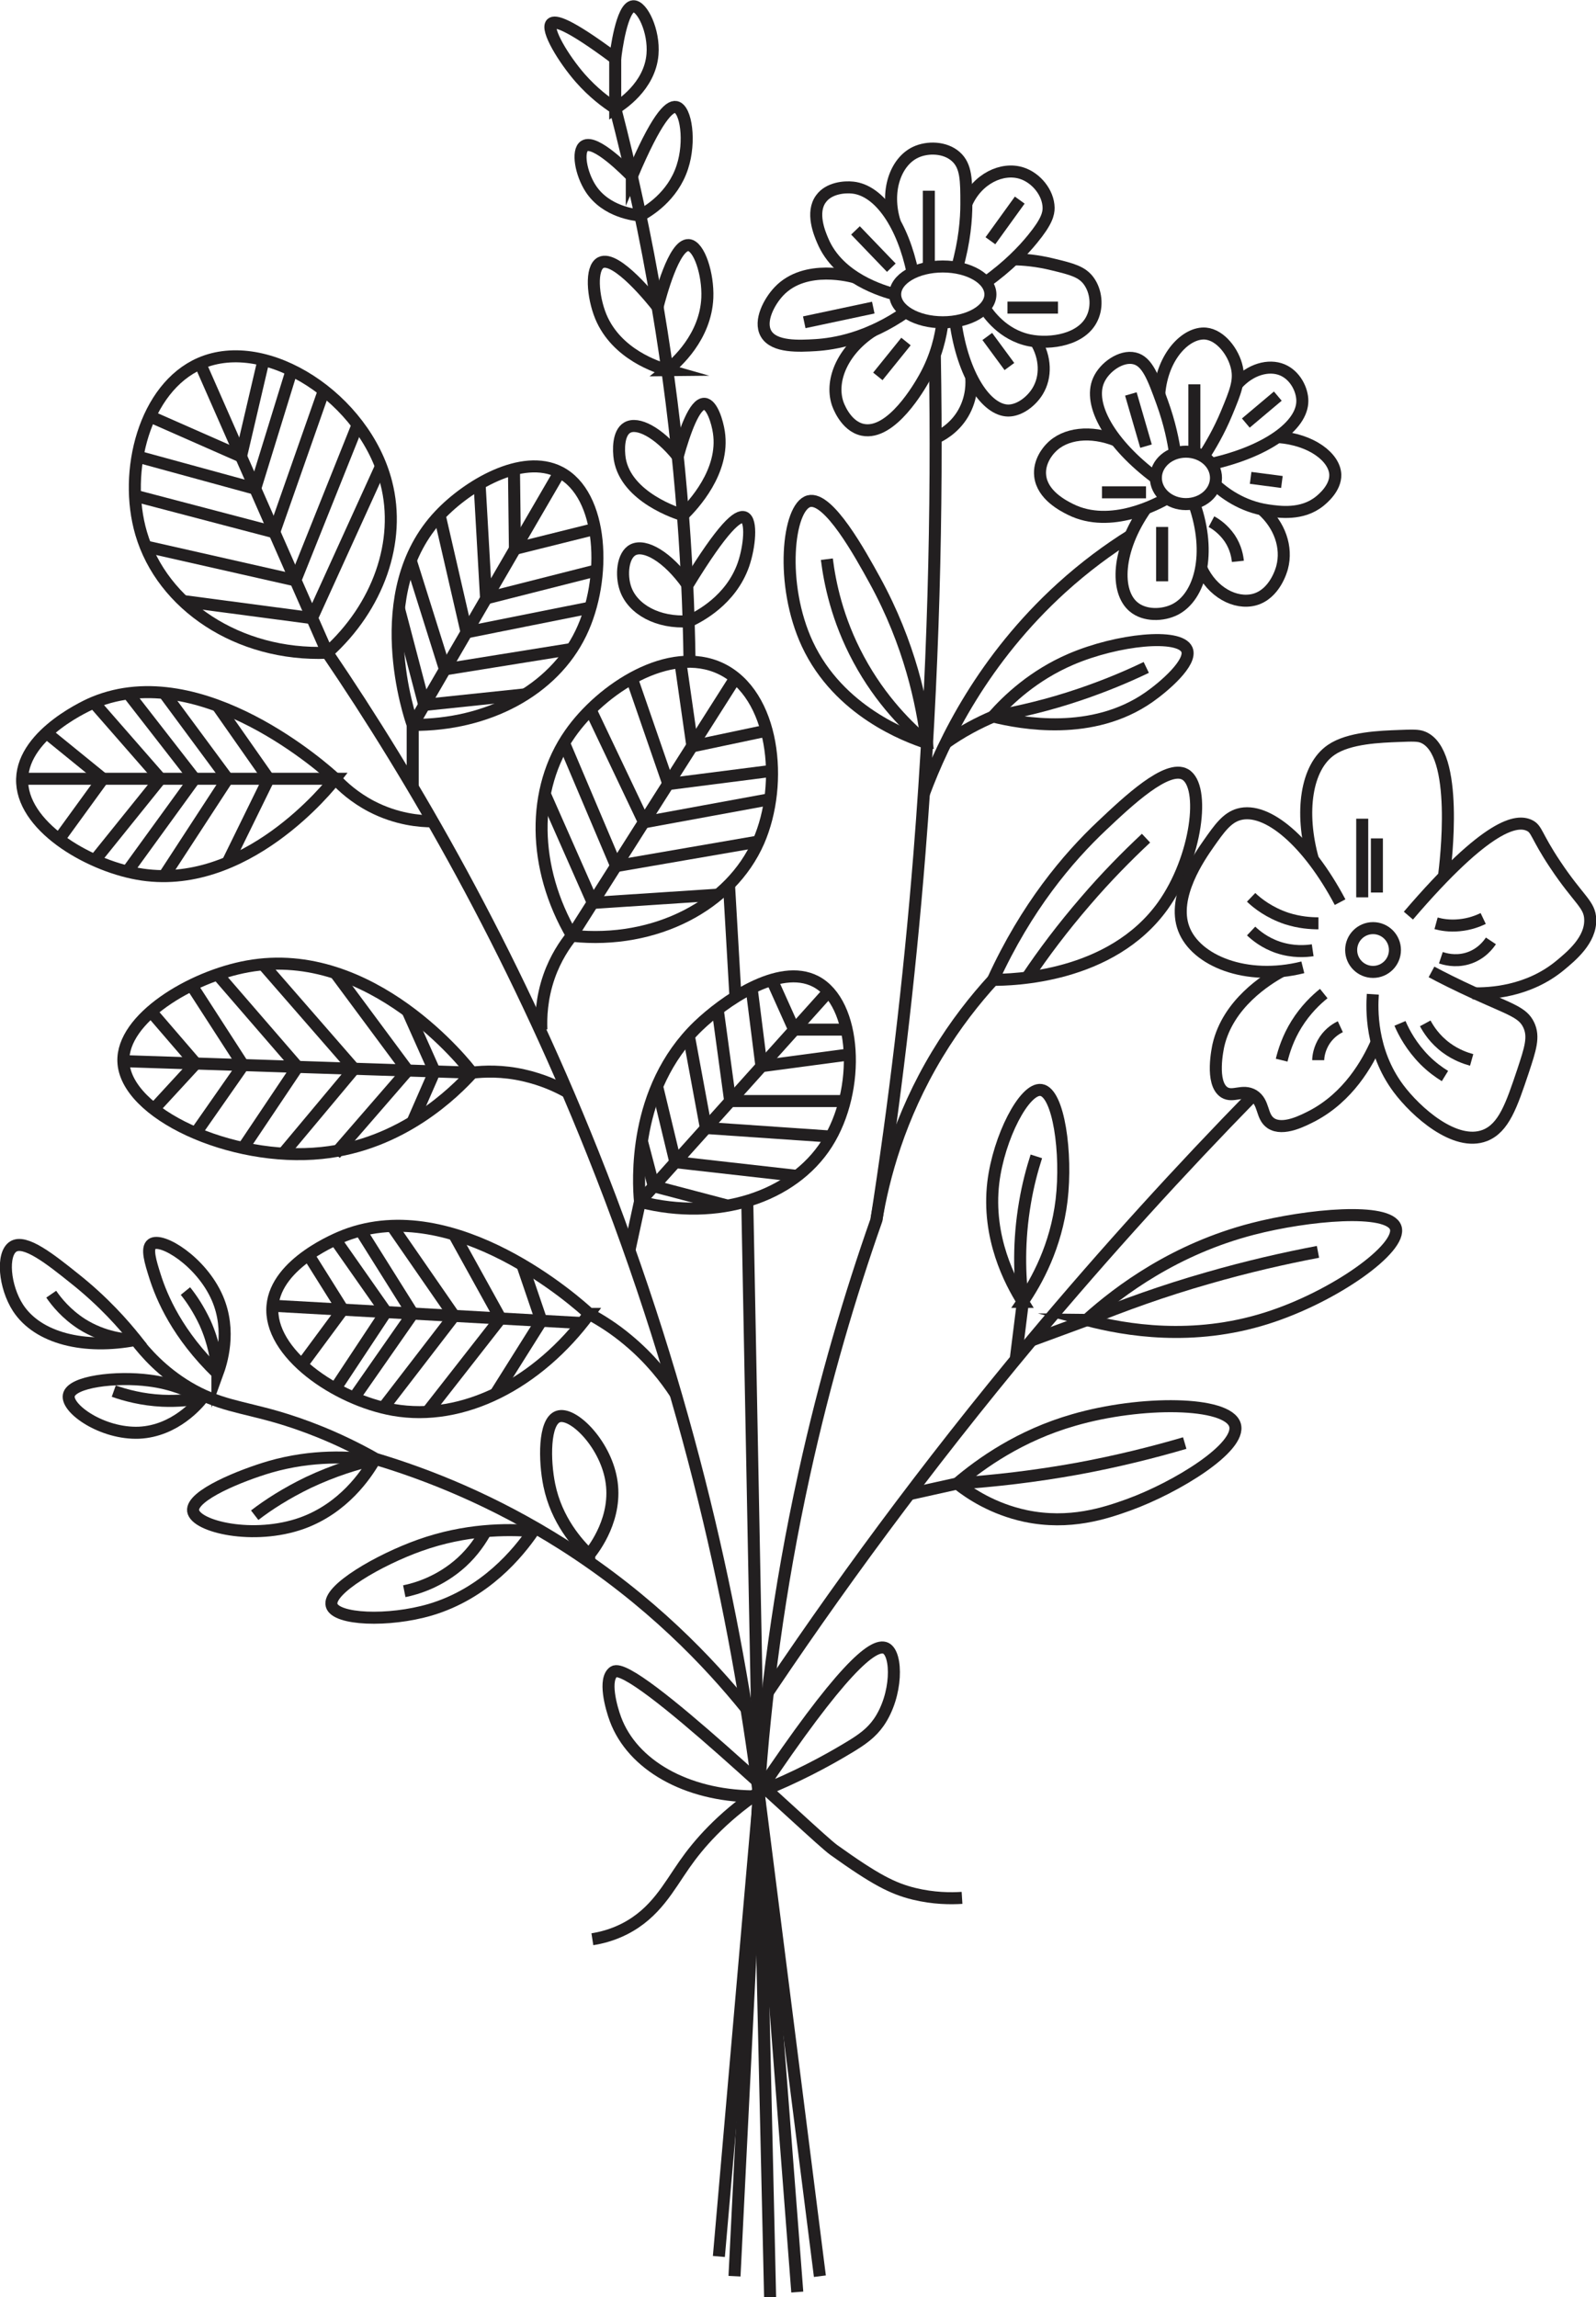 <?xml version="1.0" encoding="UTF-8"?><svg id="Layer_2" xmlns="http://www.w3.org/2000/svg" width="66.36" height="95.51" viewBox="0 0 66.36 95.51"><defs><style>.cls-1{fill:none;stroke:#221f20;stroke-miterlimit:10;stroke-width:.5px;}</style></defs><g id="Layer_1-2"><path class="cls-1" d="m13.61,27.14c2.11-1.9,3.08-4.62,2.45-7.07-.89-3.49-4.96-6.17-7.74-4.96-2.31,1.01-3.21,4.48-2.45,7.07.87,2.97,4.03,5.11,7.74,4.96Z"/><path class="cls-1" d="m17.16,30.14c-.1-.27-1.91-5.52,1.12-8.72,1.15-1.22,3.42-2.59,4.99-1.79,1.82.93,1.98,4.43.88,6.7-1.15,2.38-3.88,3.83-6.99,3.81Z"/><path class="cls-1" d="m8.32,15.11l5.29,12.03c3.6,5.3,7.62,12.24,11.03,20.78,4.08,10.21,5.98,19.46,6.9,26.6l.48,20.99"/><polyline class="cls-1" points="10.96 14.96 10.02 18.98 6.23 17.31"/><polyline class="cls-1" points="12.13 15.39 10.61 20.32 5.71 18.98"/><polyline class="cls-1" points="13.47 16.23 11.4 22.13 5.61 20.61"/><polyline class="cls-1" points="14.87 17.66 12.28 24.13 6.05 22.72"/><polyline class="cls-1" points="15.84 19.39 12.97 25.7 7.61 24.99"/><polyline class="cls-1" points="21.37 19.51 21.41 22.82 24.74 21.99"/><polyline class="cls-1" points="19.94 20.11 20.21 24.88 24.82 23.71"/><polyline class="cls-1" points="18.28 21.42 19.4 26.29 24.55 25.26"/><polyline class="cls-1" points="17.08 23.31 18.5 27.83 23.79 26.98"/><polyline class="cls-1" points="16.59 25.31 17.64 29.31 21.84 28.87"/><path class="cls-1" d="m23.79,38.91c-1.66-2.83-1.7-6.1-.09-8.4,1.31-1.88,4.14-3.72,6.27-2.71,2.23,1.06,2.63,4.76,1.57,7.19-1.16,2.64-4.28,4.28-7.74,3.92Z"/><path class="cls-1" d="m13.94,32.38c-.33-.31-5.54-5.03-10.04-3.17-.13.05-2.92,1.25-2.98,3.17-.06,1.94,2.69,3.57,4.79,3.95,4.47.81,8.02-3.68,8.23-3.95Z"/><polyline class="cls-1" points="28.29 27.53 28.79 31.03 31.87 30.38"/><polyline class="cls-1" points="26.27 28.2 27.79 32.6 32.09 32.05"/><polyline class="cls-1" points="24.55 29.5 26.78 34.19 32.01 33.23"/><polyline class="cls-1" points="23.45 30.89 25.62 36.01 31.53 34.99"/><polyline class="cls-1" points="22.65 33.01 24.65 37.54 29.84 37.2"/><path class="cls-1" d="m19.62,44.6c-.19-.26-4.16-5.35-9.32-4.42-2.39.43-5.23,2.18-5.17,3.95.07,2.16,4.47,4.2,8.24,3.81,3.35-.34,5.54-2.54,6.26-3.33Z"/><path class="cls-1" d="m.92,32.38h13.02c.31.33.8.78,1.51,1.15,1.04.54,2.01.62,2.53.62"/><polyline class="cls-1" points="2.45 34.9 4.28 32.38 1.93 30.47"/><polyline class="cls-1" points="3.94 35.77 6.67 32.38 3.9 29.21"/><polyline class="cls-1" points="5.29 36.24 8.09 32.38 5.29 28.78"/><polyline class="cls-1" points="6.82 36.43 9.46 32.38 6.82 28.81"/><polyline class="cls-1" points="9.46 35.87 11.17 32.38 9.04 29.34"/><path class="cls-1" d="m5.13,44.12l14.5.48c.5-.06,1.26-.09,2.14.11.8.18,1.42.47,1.84.71"/><polyline class="cls-1" points="6.4 46.11 8.14 44.22 6.28 42.06"/><polyline class="cls-1" points="7.96 40.96 10.11 44.29 8.14 47.11"/><polyline class="cls-1" points="9.04 40.51 12.37 44.36 10.11 47.73"/><polyline class="cls-1" points="10.93 40.09 14.72 44.44 11.76 47.98"/><polyline class="cls-1" points="13.94 40.45 16.95 44.51 13.94 47.98"/><polyline class="cls-1" points="16.95 42.04 18.07 44.55 17.16 46.63"/><path class="cls-1" d="m26.61,49.96c-.07-.79-.32-4.66,2.42-7.3,1.02-.98,3.34-2.66,4.89-1.85,1.7.89,1.89,4.5.46,6.74-1.42,2.23-4.55,3.24-7.76,2.42Z"/><polyline class="cls-1" points="32.09 40.74 33.02 42.81 35.2 42.81"/><polyline class="cls-1" points="31.25 41.07 31.66 44.33 35.33 43.84"/><polyline class="cls-1" points="29.84 41.96 30.36 45.78 35.11 45.78"/><polyline class="cls-1" points="28.64 43.06 29.35 46.9 34.45 47.25"/><polyline class="cls-1" points="27.32 45.16 28.08 48.32 33.12 48.89"/><polyline class="cls-1" points="26.69 47.45 27.18 49.32 30.22 50.12"/><path class="cls-1" d="m24.5,54.63c-.46-.43-5.58-5.03-10.17-3.26-.28.11-2.84,1.13-3,2.92-.18,1.97,2.65,3.91,5.02,4.33,2.9.51,6.01-1.09,8.15-3.99Z"/><line class="cls-1" x1="24.2" y1="55.01" x2="11.33" y2="54.29"/><polyline class="cls-1" points="12.82 52.17 14.25 54.45 12.55 56.75"/><polyline class="cls-1" points="13.94 51.54 16.05 54.55 13.94 57.74"/><polyline class="cls-1" points="14.99 51.16 17.16 54.62 14.72 58.12"/><polyline class="cls-1" points="15.94 58.53 18.88 54.71 16.3 50.98"/><polyline class="cls-1" points="18.88 51.33 20.81 54.82 17.76 58.72"/><polyline class="cls-1" points="21.72 52.6 22.51 54.92 20.6 57.96"/><polyline class="cls-1" points="17.16 32.74 17.16 30.14 23.27 19.63"/><path class="cls-1" d="m22.51,42.81c-.02-.49,0-1.29.32-2.21.27-.77.66-1.34.95-1.7,2.26-3.57,4.53-7.14,6.79-10.7"/><polyline class="cls-1" points="26.17 51.99 26.61 49.96 34.45 41.23"/><path class="cls-1" d="m24.5,54.63c.48.26,1.04.61,1.6,1.08.94.78,1.57,1.6,1.99,2.24"/><path class="cls-1" d="m25.58,4.5c-.39-.25-.92-.65-1.45-1.25-.7-.8-1.44-2.03-1.2-2.27.14-.13.65-.04,2.65,1.45.03-.28.27-2.14.75-2.17.37-.02.88,1.03.8,2-.11,1.35-1.35,2.12-1.55,2.25Z"/><path class="cls-1" d="m25.58,2.42v2.07c.66,2.55,1.27,5.31,1.76,8.26.91,5.4,1.27,10.37,1.33,14.76"/><path class="cls-1" d="m26.27,7.33c1.02-2.41,1.55-2.94,1.84-2.88.42.09.61,1.44.26,2.5-.4,1.23-1.43,1.84-1.75,2.01-.21-.02-1.42-.14-2.06-1.12-.41-.63-.57-1.57-.26-1.77.45-.29,1.76,1.05,1.97,1.26Z"/><path class="cls-1" d="m27.75,15.39c-.39-.11-2.11-.64-2.77-2.23-.34-.83-.43-2.02,0-2.24.64-.33,2.19,1.62,2.36,1.84.12-.46.68-2.6,1.29-2.57.44.03.82,1.21.78,2.19-.07,1.63-1.3,2.72-1.67,3.01Z"/><path class="cls-1" d="m28.4,21.42c-.21-.06-2.36-.74-2.63-2.33-.06-.38-.07-1.09.31-1.31.43-.25,1.29.19,2.1,1.19.29-1.03.7-2.2,1.11-2.18.32.02.54.77.6,1.18.25,1.64-1.08,3.04-1.49,3.45Z"/><path class="cls-1" d="m28.64,25.83c-1.28.09-2.33-.49-2.63-1.35-.2-.57-.12-1.4.31-1.62.49-.25,1.44.28,2.27,1.46,1.48-2.42,2.09-2.92,2.36-2.81.32.13.22,1.22-.04,1.97-.52,1.48-1.85,2.16-2.26,2.35Z"/><line class="cls-1" x1="30.31" y1="36.77" x2="30.58" y2="41.45"/><polyline class="cls-1" points="31.07 49.92 31.54 74.51 30.54 94.64"/><path class="cls-1" d="m5.65,55.71c-2.14.41-4.07-.06-4.9-1.33-.57-.88-.69-2.24-.2-2.55.49-.31,1.54.52,2.55,1.33,1.21.96,2.05,1.92,2.55,2.55Z"/><path class="cls-1" d="m2.13,53.81c.22.32.62.82,1.27,1.24.92.58,1.83.66,2.24.66.41.54,1.11,1.33,2.18,1.97,1.24.74,2.19.8,3.71,1.24.99.29,2.43.8,4.11,1.75-.78.17-1.76.47-2.82.97-.91.44-1.66.92-2.23,1.36"/><path class="cls-1" d="m9.04,57.1c-1.66-1.61-2.31-3.13-2.6-4.05-.18-.57-.36-1.15-.13-1.32.4-.3,2.07.72,2.73,2.25.59,1.37.16,2.69,0,3.13Z"/><path class="cls-1" d="m7.71,53.68c.26.32.55.76.81,1.31.38.84.49,1.6.53,2.11"/><path class="cls-1" d="m8.42,58.12c-.49-.26-1.25-.6-2.22-.72-1.37-.18-3.24.04-3.34.62-.1.56,1.4,1.61,2.92,1.55,1.5-.07,2.45-1.21,2.64-1.45Z"/><path class="cls-1" d="m4.73,57.84c.48.17,1.18.36,2.02.4.66.03,1.23-.04,1.67-.12"/><path class="cls-1" d="m15.57,60.71c-1.01-.14-2.58-.23-4.35.28-1.16.34-3.28,1.18-3.19,1.83.1.66,2.52,1.23,4.53.51,1.72-.62,2.65-2,3.01-2.62Z"/><path class="cls-1" d="m24.5,64.65c-.49-.47-1.36-1.44-1.66-2.9-.21-1.02-.23-2.64.36-2.85.61-.22,1.94,1.1,2.21,2.6.29,1.6-.71,2.89-.91,3.14Z"/><path class="cls-1" d="m22.17,63.66c-1.12-.09-2.83-.08-4.71.59-1.69.6-3.86,1.85-3.67,2.5.17.6,2.36.69,4.1.18,2.29-.68,3.66-2.37,4.28-3.27Z"/><path class="cls-1" d="m16.81,66.16c.5-.1,1.49-.39,2.39-1.21.49-.45.8-.93,1-1.29"/><path class="cls-1" d="m31.04,71.05c-1.54-1.91-4-4.52-7.61-6.82-2.93-1.86-5.68-2.93-7.78-3.56"/><ellipse class="cls-1" cx="39.2" cy="12.24" rx="1.98" ry="1.16"/><path class="cls-1" d="m37.21,12.24c-.49-.13-2.34-.66-3-2.23-.13-.3-.5-1.18-.07-1.75.32-.44.97-.5,1.32-.46,1.11.12,2.08,1.56,2.49,3.55"/><path class="cls-1" d="m37.21,9.26c-.42-1.31.03-2.54.86-2.93.49-.23,1.22-.22,1.67.18.44.39.44.99.44,1.97,0,.62-.07,1.55-.39,2.67"/><line class="cls-1" x1="35.57" y1="9.58" x2="37.06" y2="11.13"/><line class="cls-1" x1="38.62" y1="7.93" x2="38.62" y2="11.08"/><path class="cls-1" d="m40.18,8.47c.45-1.04,1.49-1.53,2.3-1.27.6.19,1.11.81,1.12,1.44,0,.25-.07.57-.67,1.3-.39.48-1.02,1.14-1.95,1.8"/><line class="cls-1" x1="42.4" y1="8.32" x2="41.18" y2="10.01"/><path class="cls-1" d="m42.15,10.78c.39.01.96.05,1.64.22.79.19,1.19.3,1.47.67.32.43.38,1.06.16,1.54-.41.92-1.74,1.12-2.62.94-1.12-.23-1.72-1.12-1.87-1.35"/><line class="cls-1" x1="41.89" y1="12.79" x2="43.99" y2="12.79"/><path class="cls-1" d="m35.57,11.54c-.12-.04-2.08-.59-3.18.57-.4.42-.84,1.23-.54,1.76.33.58,1.38.52,2.06.48.79-.05,2.18-.28,3.76-1.38"/><line class="cls-1" x1="33.44" y1="13.4" x2="36.31" y2="12.79"/><path class="cls-1" d="m36.31,13.74c-1.23.78-1.8,2.03-1.49,3.01.01.04.32.97,1.05,1.12,1.2.25,2.38-1.83,2.56-2.15.52-.92.69-1.78.76-2.33"/><line class="cls-1" x1="36.5" y1="15.65" x2="37.67" y2="14.2"/><path class="cls-1" d="m39.73,13.4c.31,2.22,1.28,3.66,2.19,3.67.48,0,.97-.39,1.22-.8.37-.6.34-1.41-.08-2.09"/><line class="cls-1" x1="41.05" y1="13.99" x2="41.97" y2="15.24"/><path class="cls-1" d="m38.87,14.81c.11,6.35-.05,13.27-.64,20.68-.43,5.39-1.05,10.48-1.79,15.24-1.09,3.1-2.14,6.63-3,10.55-1.07,4.87-1.63,9.34-1.89,13.24.53,6.93,1.07,13.85,1.6,20.78"/><path class="cls-1" d="m40.38,15.65c.02.21.06.87-.34,1.55-.38.64-.94.92-1.14,1.01"/><ellipse class="cls-1" cx="49.31" cy="19.87" rx="1.25" ry="1.09"/><path class="cls-1" d="m48.05,19.87c-1.89-1.41-2.82-3.05-2.37-4.06.24-.55.94-1.04,1.49-.91.53.12.78.8,1.15,1.82.32.88.47,1.64.54,2.15"/><line class="cls-1" x1="47.02" y1="16.38" x2="47.65" y2="18.55"/><path class="cls-1" d="m48.2,16.38c.13-1.6,1.14-2.58,1.93-2.51.62.06,1.16.77,1.3,1.42.12.55-.06,1-.43,1.89-.32.77-.68,1.37-.96,1.81"/><line class="cls-1" x1="49.66" y1="15.98" x2="49.66" y2="18.83"/><path class="cls-1" d="m51.43,15.98c.55-.62,1.32-.84,1.89-.6.54.23.83.83.83,1.29,0,1.04-1.51,2.11-3.79,2.62"/><path class="cls-1" d="m51.8,17.59c.44-.37.89-.75,1.33-1.12"/><path class="cls-1" d="m53.13,18.17c1.41.1,2.36.85,2.39,1.56.02.57-.54,1.02-.65,1.11-.73.59-1.67.45-2.16.38-1.09-.16-1.84-.75-2.2-1.08"/><path class="cls-1" d="m48.52,20.72c-.33.19-2.33,1.3-4.01.46-.3-.15-1.17-.59-1.26-1.39-.07-.6.34-1.06.44-1.16.58-.62,1.67-.74,2.73-.31h0"/><line class="cls-1" x1="45.82" y1="20.47" x2="47.65" y2="20.47"/><path class="cls-1" d="m47.65,21.13c-1.23,1.75-1.27,3.47-.52,4.1.46.39,1.22.37,1.73.11,1.05-.54,1.52-2.33.8-4.38"/><line class="cls-1" x1="48.32" y1="24.17" x2="48.32" y2="21.91"/><path class="cls-1" d="m49.94,23.61c.46,1.02,1.43,1.53,2.22,1.32.84-.23,1.12-1.22,1.15-1.34.22-.83-.1-1.76-.84-2.41"/><path class="cls-1" d="m50.37,21.69c.17.09.49.3.76.69.26.39.32.77.34.96"/><line class="cls-1" x1="52" y1="19.87" x2="53.3" y2="20.04"/><path class="cls-1" d="m38.41,33.01c.84-2.26,2.49-5.62,5.72-8.56.98-.89,1.96-1.61,2.89-2.19"/><path class="cls-1" d="m41.29,29.79c.63-.71,1.68-1.71,3.24-2.38,1.94-.83,4.52-1.09,4.82-.4.23.53-.95,1.54-1.58,1.98-2.35,1.64-5.3,1.09-6.48.8Z"/><path class="cls-1" d="m39.32,30.89c.3-.21.64-.43,1.03-.64.33-.18.65-.33.95-.46,1.07-.19,2.29-.47,3.61-.92,1.03-.35,1.94-.73,2.75-1.12"/><path class="cls-1" d="m38.54,30.89c-.2-1.63-.71-4.11-2.17-6.77-.59-1.07-1.92-3.5-2.74-3.28-.87.24-1.22,3.45-.06,5.94,1.31,2.8,4.14,3.84,4.96,4.11Z"/><path class="cls-1" d="m34.38,23.25c.12.96.42,2.49,1.32,4.16.93,1.73,2.09,2.85,2.84,3.48"/><path class="cls-1" d="m41.29,40.74c1.39-3.04,3.11-5.07,4.53-6.41,1.07-1.01,2.71-2.56,3.46-2.13.85.49.49,3.47-.93,5.46-2.16,3.01-6.28,3.08-7.06,3.08Z"/><path class="cls-1" d="m36.44,50.72c.29-1.75.95-4.26,2.53-6.88.76-1.26,1.58-2.29,2.33-3.11"/><path class="cls-1" d="m42.71,40.64c.67-1,1.48-2.08,2.44-3.19.85-.99,1.7-1.85,2.5-2.6"/><path class="cls-1" d="m54.17,40.22c-2.36.59-4.45-.28-4.95-1.6-.51-1.34.67-3.02,1.04-3.55.43-.61.75-1.07,1.25-1.21,1.17-.33,2.88,1.14,4.21,3.65"/><path class="cls-1" d="m54.59,35.73c-.55-1.96-.28-3.84.76-4.55.74-.51,2.05-.55,2.84-.58.52-.02.78-.03.97.05,1.52.61.95,5.22.88,5.78"/><path class="cls-1" d="m52.02,37.31c.26.25.76.64,1.48.88.53.17,1,.2,1.32.2"/><path class="cls-1" d="m52.02,38.71c.19.18.56.49,1.12.68.63.21,1.17.16,1.44.12"/><path class="cls-1" d="m58.56,38.07c3.33-3.89,4.53-3.99,5.03-3.75.32.15.27.42,1.07,1.62.99,1.49,1.45,1.66,1.46,2.3.02.85-.78,1.51-1.25,1.9-1.33,1.1-2.93,1.18-3.64,1.16"/><line class="cls-1" x1="56.64" y1="34.04" x2="56.64" y2="37.31"/><line class="cls-1" x1="57.25" y1="34.86" x2="57.25" y2="37.11"/><path class="cls-1" d="m59.71,38.39c.22.06.55.12.96.08.45-.04.79-.18,1-.28"/><path class="cls-1" d="m59.91,39.82c.15.05.57.18,1.08.04.61-.17.92-.62,1-.74"/><circle class="cls-1" cx="57.09" cy="39.5" r=".91"/><path class="cls-1" d="m59.52,40.41c.39.21,1.02.53,1.81.89,1.49.68,1.98.79,2.23,1.31.24.5.07,1-.24,1.94-.47,1.4-.79,2.35-1.58,2.66-1.24.48-2.87-.98-3.6-1.96-1.16-1.56-1.1-3.32-1.06-3.91"/><path class="cls-1" d="m58.21,42.55c.17.4.48.97,1.02,1.52.3.3.59.51.85.67"/><path class="cls-1" d="m59.26,42.55c.13.24.39.66.88,1.02.41.3.8.43,1.05.5"/><path class="cls-1" d="m57.25,43.31c-.4.92-1.2,2.3-2.67,3.08-.37.19-1.23.65-1.74.31-.41-.28-.26-.87-.73-1.16-.45-.26-.84.1-1.2-.12-.6-.38-.27-1.86-.25-1.96.4-1.73,1.99-2.73,2.63-3.08"/><path class="cls-1" d="m53.29,44.08c.09-.37.26-.92.62-1.5.38-.61.82-1.02,1.13-1.27"/><path class="cls-1" d="m54.81,44.08c0-.14.04-.48.27-.83.23-.34.52-.5.65-.56"/><path class="cls-1" d="m52.11,45.54c-3,3.07-6.09,6.45-9.21,10.18-4.43,5.31-8.21,10.48-11.43,15.33"/><path class="cls-1" d="m42.53,54.13c-.52-.83-1.5-2.67-1.23-4.96.23-1.89,1.3-3.95,1.99-3.85.73.11,1.08,2.63.85,4.58-.23,1.92-1.03,3.37-1.62,4.23Z"/><path class="cls-1" d="m43.09,48.08c-.18.56-.35,1.2-.47,1.91-.28,1.62-.23,3.05-.09,4.14-.1.8-.2,1.61-.3,2.41"/><path class="cls-1" d="m45.18,54.88c1.4-1.26,3.7-2.95,6.89-3.78,2.31-.6,5.67-.9,5.96-.06.29.85-2.55,2.88-5.37,3.77-3.07.97-5.85.5-7.49.07Z"/><path class="cls-1" d="m42.9,55.73l2.28-.84c1.5-.61,3.18-1.22,5.04-1.75,1.63-.47,3.16-.82,4.58-1.09"/><path class="cls-1" d="m39.8,61.68c.99-.84,2.61-2,4.85-2.64,2.79-.81,6.4-.78,6.7.21.27.93-2.42,2.59-4.43,3.32-.95.34-2.44.85-4.29.46-1.34-.29-2.29-.92-2.82-1.34Z"/><path class="cls-1" d="m49.26,60c-1.33.39-2.81.76-4.43,1.06-1.82.33-3.51.52-5.02.62-.66.15-1.32.29-1.98.44"/><path class="cls-1" d="m24.63,80.63c.32-.05.81-.16,1.34-.43,1.29-.66,1.83-1.74,2.49-2.68.57-.82,1.51-1.92,3.09-3,3.38-5.05,4.76-6.24,5.28-5.99.49.24.49,1.95-.29,3.08-.31.44-.67.71-1.33,1.1-.85.51-2.08,1.18-3.66,1.81"/><path class="cls-1" d="m40,78.91c-.47.03-1.18.03-2-.17-.89-.22-1.61-.59-3.33-1.82-.84-.6-8.36-7.93-9.15-7.41-.44.29-.11,1.49.07,1.97.71,1.91,2.94,3.17,5.69,3.21"/><line class="cls-1" x1="31.54" y1="74.88" x2="29.89" y2="93.82"/><line class="cls-1" x1="31.54" y1="74.51" x2="34.09" y2="94.64"/></g></svg>